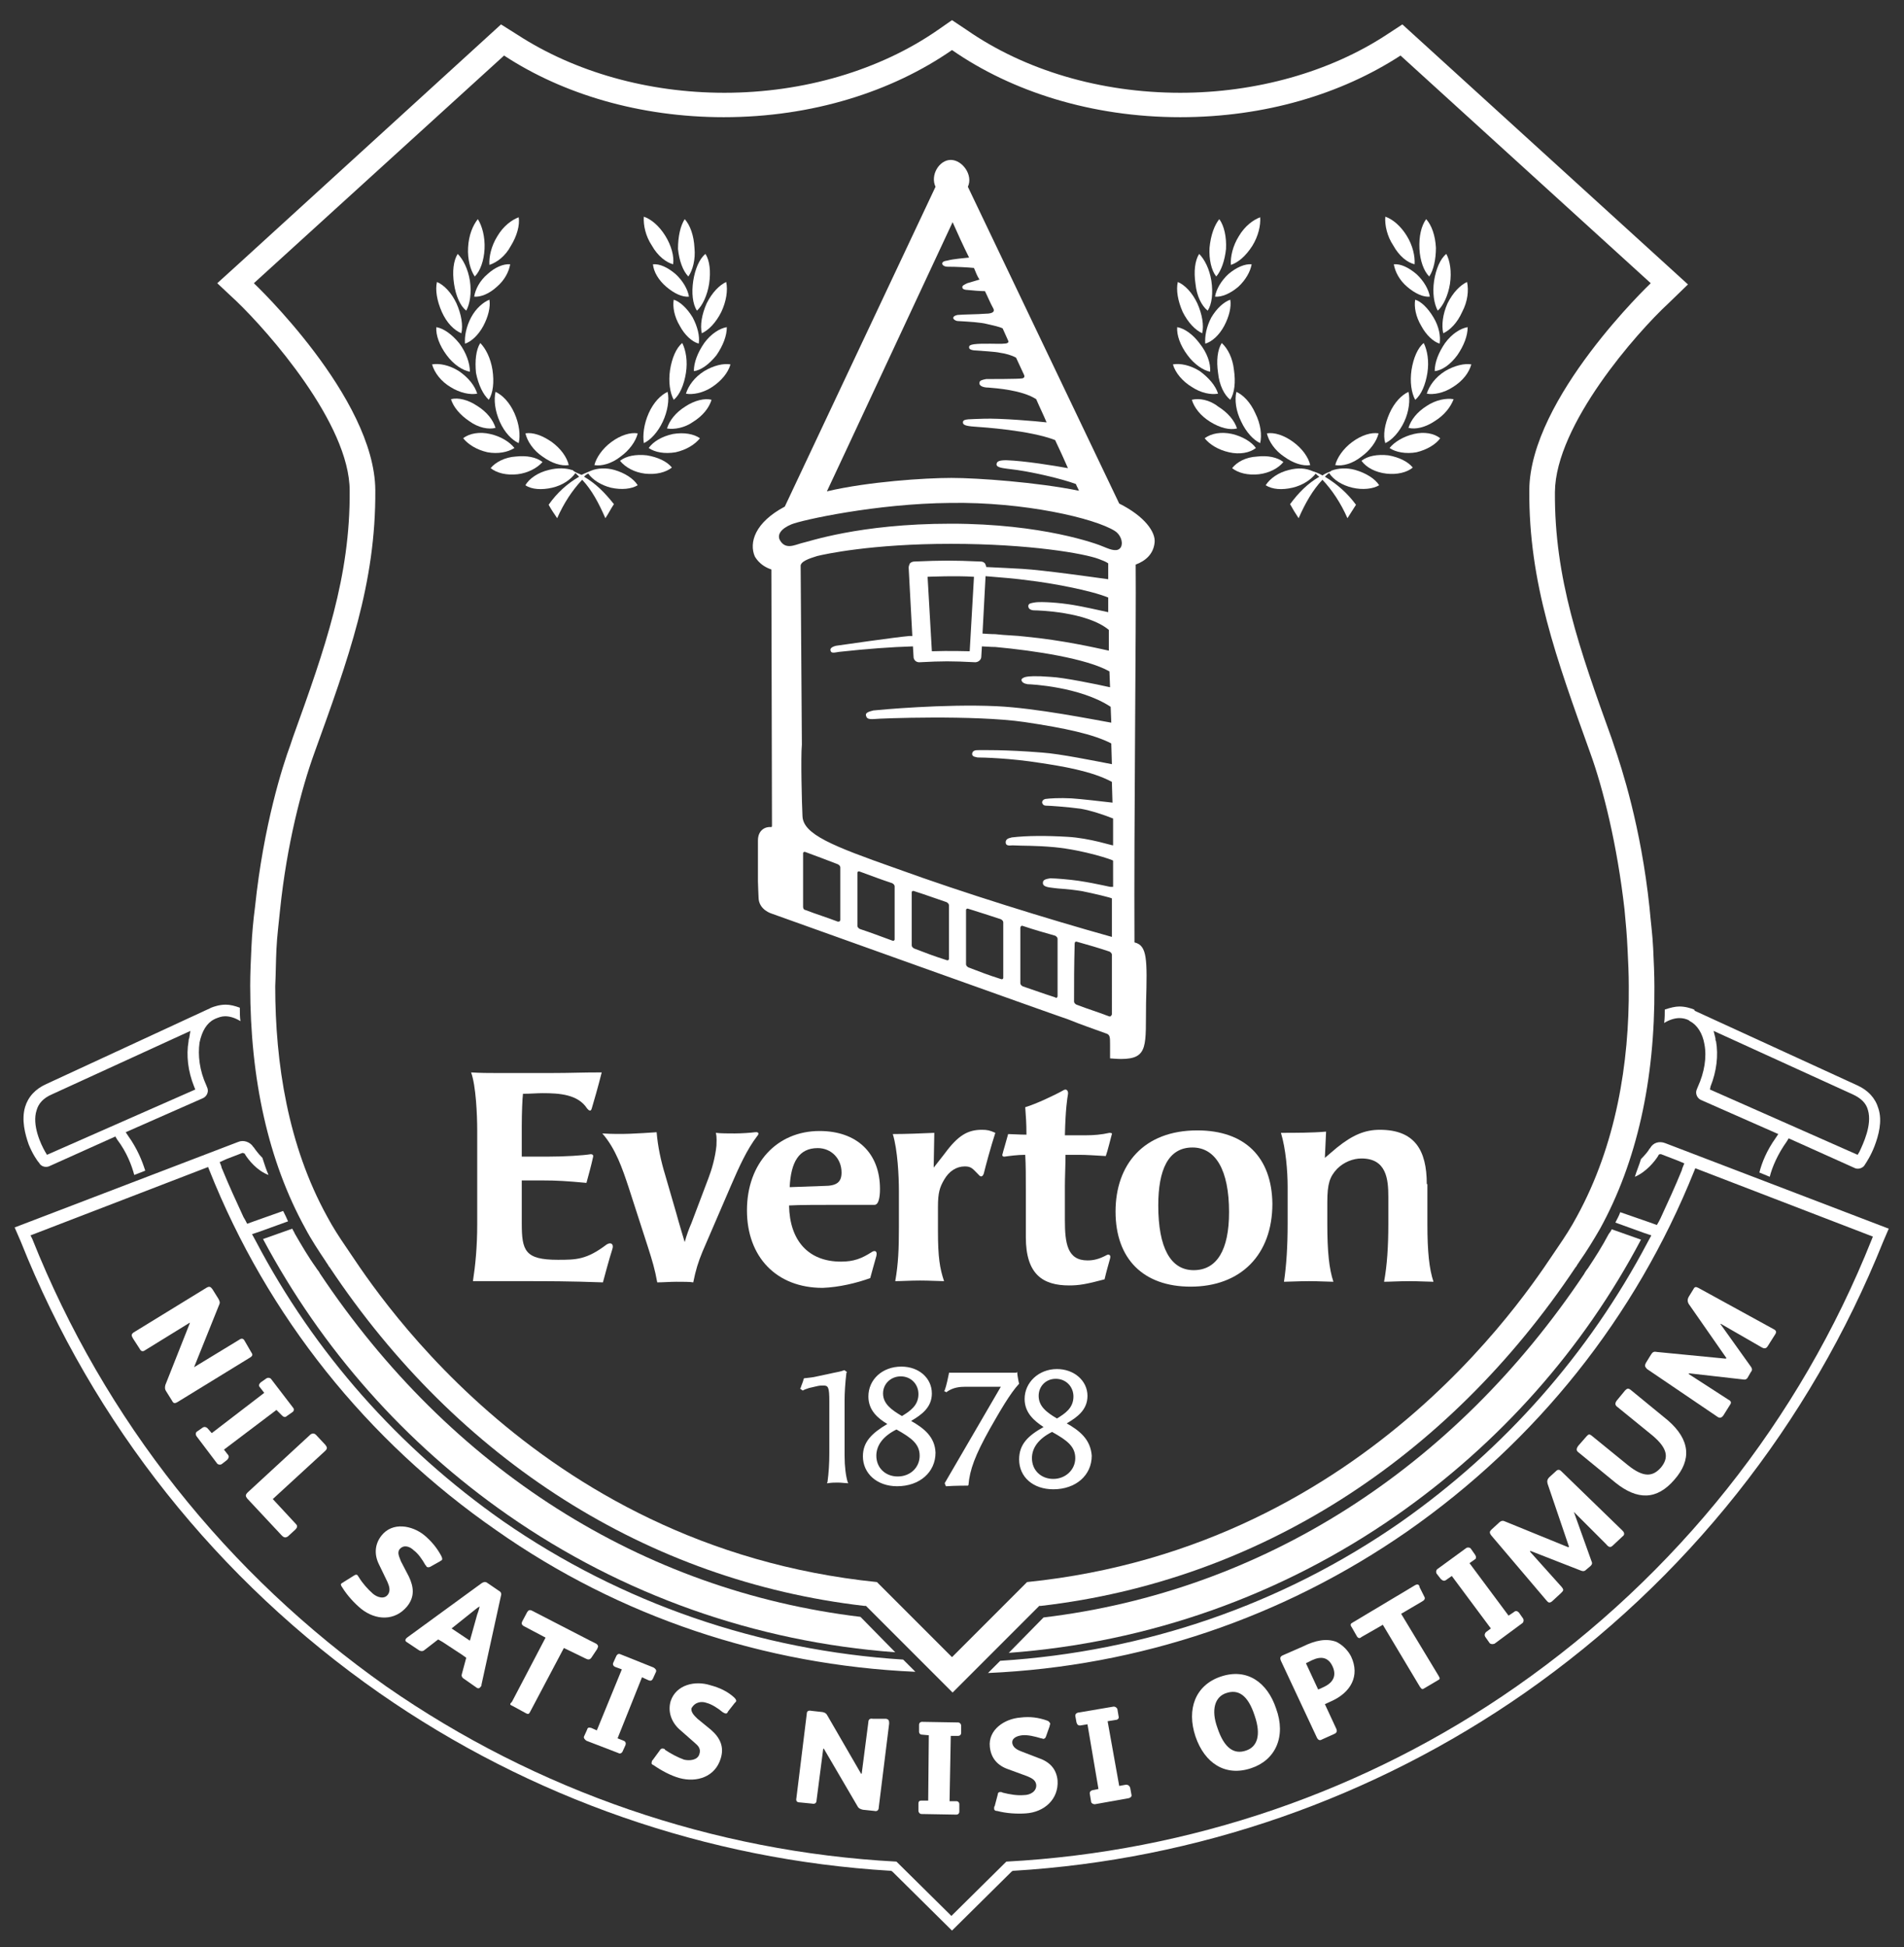 <?xml version="1.0" encoding="utf-8"?>
<!-- Generator: Adobe Illustrator 24.0.1, SVG Export Plug-In . SVG Version: 6.00 Build 0)  -->
<svg version="1.1"
	 id="svg3341" inkscape:version="0.48.5 r10040" sodipodi:docname="premier-league-handbook-2014-15.pdf" xmlns:cc="http://creativecommons.org/ns#" xmlns:dc="http://purl.org/dc/elements/1.1/" xmlns:inkscape="http://www.inkscape.org/namespaces/inkscape" xmlns:rdf="http://www.w3.org/1999/02/22-rdf-syntax-ns#" xmlns:sodipodi="http://sodipodi.sourceforge.net/DTD/sodipodi-0.dtd" xmlns:svg="http://www.w3.org/2000/svg"
	 xmlns="http://www.w3.org/2000/svg" xmlns:xlink="http://www.w3.org/1999/xlink" x="0px" y="0px" viewBox="0 0 312 319"
	 style="enable-background:new 0 0 312 319;" xml:space="preserve">
<rect x="0" y="0" width="312" height="319" fill="#333333" stroke="none"/>
<style type="text/css">
	.st0{fill:#FFFFFF;}
</style>
<g>
	<path class="st0" d="M174.8,233.2c1.7-1,3.4-2.2,3.4-4.5c0-2.5-2.2-4.4-5-4.4c-3,0-5.3,2.2-5.3,4.9c0,2.3,1.6,3.6,3.1,4.6
		c-2.5,1.4-4,2.8-4,5.3c0,2.9,2.3,4.9,5.6,4.9c3.7,0,6.3-2.3,6.3-5.5C178.7,235.8,176.9,234.4,174.8,233.2z M170.2,228.7
		c0-1.6,1.2-2.8,2.8-2.8c1.7,0,2.9,1.3,2.9,2.9c0,1.9-1.4,2.8-2.7,3.6C171.5,231.4,170.2,230.4,170.2,228.7z M172.6,242.3
		c-2,0-3.5-1.4-3.5-3.4c0-1.7,1.1-3.2,3.3-4.3c2.5,1.4,3.8,2.4,3.8,4.3C176.2,240.8,174.6,242.3,172.6,242.3z"/>
	<path class="st0" d="M167,226.7L167,226.7c-0.1-0.3-0.3-1.5-0.3-1.7v-0.2l-0.2,0.1c-0.8,0-1.2,0-2,0h-6.7c-0.8,0-1.5,0-2.2,0h-0.1
		v0.1c-0.1,0.5-0.4,2-0.7,2.8l-0.1,0.1l0.4,0.2l0.1-0.1c1-0.7,2.1-0.8,3-0.8h5.8l-9.2,15.8l0.2,0.5h0.1c1.3-0.1,3.4-0.1,3.4-0.1h0.1
		l0.1-0.1c0.2-2.5,1.1-4.9,3.5-9.2C163.8,231.3,165.5,228.3,167,226.7L167,226.7z"/>
	<path class="st0" d="M181.8,185.6c-1.3,0.3-2.6,0.4-3.8,0.4h-3.5c0.1-4.4,0.4-6.1,0.5-6.7c0.1-0.5-0.2-1-0.7-0.7
		c-1.4,0.8-4.6,2.3-6.3,2.8c0.1,1.5,0.2,2.5,0.2,4.5c-1.2,0-2.4-0.1-3-0.1c-0.2,0.8-0.9,3.1-0.9,3.2c-0.2,0.5,0.2,0.5,0.3,0.5
		c0.7-0.1,2.1-0.3,3.4-0.3c0.1,1.7,0.1,3.5,0.1,5.9v7.6c0,6.1,2.8,7.9,7.1,7.9c1.6,0,2.8-0.2,5.8-1c0.3-1.3,0.6-2.3,0.9-3.4
		c0.2-0.7-0.3-0.7-0.5-0.6c-1.3,0.7-2.2,0.9-3.2,0.9c-3.3,0-3.7-2.8-3.7-6.6v-5.6c0-1.4,0.1-3.4,0.1-5.1h2.2c1.3,0,2.5,0.1,4.4,0.2
		c0.3-0.8,0.8-2.9,1-3.6h0C182.3,185.7,182.1,185.6,181.8,185.6z"/>
	<path class="st0" d="M192.9,53.6c-0.1,1.3,0.5,3,1.7,4.6c1.1,1.5,2.6,2.5,3.7,2.7c0.1-1.4-0.5-3.1-1.7-4.6
		C195.5,54.8,194.1,53.8,192.9,53.6z"/>
	<path class="st0" d="M200.6,53.4c0.8-1.5,1.2-3.1,1-4.3c-1.1,0.4-2.2,1.4-3.1,2.9c-0.8,1.5-1.1,3.1-1,4.3
		C198.6,56,199.8,54.9,200.6,53.4z"/>
	<path class="st0" d="M196.2,185.2c-8.8,0-13.4,5.6-13.4,13.3c0,7.8,4.6,12.3,12.3,12.3c8.2,0,13.4-5.2,13.4-13.6
		C208.4,189.6,204,185.2,196.2,185.2z M195.6,208.1c-3.8,0-5.8-3.7-5.8-10.6c0-5.8,1.6-9.5,5.6-9.5c3.8,0,6,3.7,6,10.6
		C201.4,204.8,199.4,208.1,195.6,208.1z"/>
	<path class="st0" d="M138.4,238.5v-9.2c0-1,0.1-2.8,0.3-4.4l0.1-0.1l-0.4-0.3h-0.1c-0.5,0.2-1.1,0.3-1.6,0.4l-2.8,0.6
		c-0.8,0.2-1.3,0.2-2,0.3h-0.1l-0.1,0.1c-0.1,0.5-0.4,1.1-0.5,1.5l-0.1,0.1l0.4,0.3h0.1c0.3-0.2,0.5-0.2,1-0.4l1.3-0.3
		c0.4-0.1,0.8-0.1,1-0.1c0.8,0,1,0.2,1,2.6v8.5c0,1.7-0.1,3.2-0.3,4.7l-0.1,0.2h0.2c0.6-0.1,1.1-0.1,1.6-0.1c0.6,0,1.2,0.1,1.5,0.1
		h0.2l-0.1-0.2C138.6,241.8,138.4,240.3,138.4,238.5z"/>
	<path class="st0" d="M142.6,209.4c0.4-1.4,0.5-1.9,1-3.6c0.2-0.8-0.2-1-0.7-0.7c-1.7,1.1-3,1.6-5.1,1.6c-5.3,0-8.4-3.4-8.5-9.2
		c1.6-0.1,5.2-0.1,7.8-0.1h6.2c0.9,0,0.9-2.2,0.9-2.6c0-5.9-3.8-9.5-9.9-9.5c-7,0-11.9,5.3-11.9,13c0,7.6,4.8,12.7,12.4,12.7
		C137.5,210.9,140.4,210.2,142.6,209.4z M134,188.1c2.2,0,3.9,1.7,3.9,4c0,1.6-0.8,2.2-2.9,2.2l-5.6,0.2
		C129.6,190.4,130.9,188.1,134,188.1z"/>
	<path class="st0" d="M201.6,65.5c0.7-1.1,0.9-2.9,0.6-4.9c-0.2-1.9-1-3.5-2-4.4c-0.7,1.1-0.9,2.9-0.6,4.9
		C199.8,63.1,200.6,64.7,201.6,65.5z"/>
	<path class="st0" d="M231.8,43.3c0.1-1.3-0.3-3.1-1.3-4.7c-1-1.6-2.3-2.7-3.5-3.1c-0.1,1.4,0.3,3.2,1.3,4.7
		C229.3,42,230.6,43,231.8,43.3z"/>
	<path class="st0" d="M149.3,232.8c1.7-1,3.4-2.2,3.4-4.5c0-2.5-2.1-4.4-5-4.4c-3.1,0-5.4,2.1-5.4,4.9c0,2.3,1.6,3.6,3.1,4.5
		c-2.5,1.5-4,2.9-4,5.3c0,2.8,2.3,4.9,5.6,4.9c3.7,0,6.3-2.3,6.3-5.5C153.2,235.4,151.4,234,149.3,232.8z M144.7,228.3
		c0-1.6,1.3-2.8,2.9-2.8c1.7,0,2.9,1.3,2.9,2.9c0,1.9-1.4,2.8-2.7,3.6C146.1,231,144.7,230,144.7,228.3z M147.1,241.9
		c-2,0-3.5-1.4-3.5-3.4c0-1.7,1.1-3.2,3.3-4.3c2.5,1.4,3.8,2.4,3.8,4.3S149.2,241.9,147.1,241.9z"/>
	<path class="st0" d="M154.7,193.3c0.8-1.4,2-2.2,3.4-2.2c1.1,0,1.3,0.4,2.3,1.4c0.4,0.5,0.7,0.1,0.8-0.2c0.4-1.6,1.1-4.2,1.9-6.7
		c-0.9-0.4-1.3-0.5-2.2-0.5c-2.3,0-3.9,0.9-6.1,3.9l-1.8,2.3l0.1-5.7c-2,0.1-4.9,0.2-6.8,0.2c0.8,2.6,1,7,1,9.3v6
		c0,3.5-0.1,6-0.6,8.8c1,0,2.5-0.1,4.1-0.1c1.5,0,3.1,0.1,3.9,0.1c-0.7-2.1-1-3.9-1-8.2v-4C153.7,195.4,154,194.5,154.7,193.3z"/>
	<path class="st0" d="M84.3,73.4c-0.8-1-2.2-1.9-4-2.3c-1.7-0.4-3.4-0.1-4.4,0.7c0.8,1,2.2,1.9,4,2.3C81.6,74.4,83.2,74.1,84.3,73.4
		z"/>
	<path class="st0" d="M99.4,203.9c-3.3,2.5-5,2.5-8,2.5c-5.4,0-5.9-1.5-5.9-6v-7h3.5c2.2,0,3.9,0.1,7.1,0.4c0.3-1.1,0.8-2.9,1.1-4.3
		c0,0,0.1-0.4-0.4-0.4c-1.2,0.2-4.2,0.4-7.2,0.4h-4.1v-5c0-2.2,0.1-4.5,0.2-5.3c1.3,0,2.3-0.1,3.2-0.1c2.8,0,5.8,0.2,7.3,2.5
		c0.1,0.1,0.6,0.8,0.8-0.1c0.3-1,1-3.4,1.6-5.8c-3.6,0-4.9,0.1-8.2,0.1h-9.2c-1.2,0-2.4,0-4-0.1c0.8,2.2,1,7,1,9.5v15.4
		c0,3.7-0.3,6.7-0.7,9.3c2.2,0,4.9,0,8.9,0c3.2,0,6.9,0,12.4,0.2c0.1-0.4,1.1-4.1,1.5-5.3C100.7,203.7,100,203.5,99.4,203.9z"/>
	<path class="st0" d="M236.5,54.6c1.1-0.5,2.3-1.7,3.1-3.5c0.9-1.7,1.1-3.5,0.8-4.9c-1.1,0.5-2.3,1.7-3.2,3.5
		C236.4,51.5,236.2,53.3,236.5,54.6z"/>
	<path class="st0" d="M236.8,60.8c-1.6,1-2.6,2.4-3,3.7c1.1,0.2,2.8-0.1,4.3-1.1c1.6-1,2.6-2.3,3-3.7
		C240,59.5,238.3,59.9,236.8,60.8z"/>
	<path class="st0" d="M235.6,50.9c0.9-0.8,1.7-2.5,2-4.4c0.3-2,0-3.8-0.6-4.9c-1,0.8-1.7,2.5-2,4.4C234.7,48,235,49.8,235.6,50.9z"
		/>
	<path class="st0" d="M195.3,65.5c0.4,1.3,1.4,2.6,3,3.6c1.6,1,3.2,1.4,4.4,1.1c-0.4-1.3-1.5-2.6-3.1-3.6
		C198.2,65.5,196.5,65.2,195.3,65.5z"/>
	<path class="st0" d="M234.2,45.3c0.7-1,1.1-2.8,1.1-4.7c-0.1-2-0.7-3.7-1.6-4.7c-0.8,1.1-1.2,2.8-1.1,4.9
		C232.7,42.7,233.3,44.4,234.2,45.3z"/>
	<path class="st0" d="M230.6,47c1.3,1.1,2.6,1.7,3.7,1.6c-0.2-1.2-1-2.6-2.2-3.7c-1.3-1.1-2.6-1.7-3.7-1.6
		C228.6,44.5,229.3,45.9,230.6,47z"/>
	<path class="st0" d="M231.9,65.5c1-0.8,1.7-2.5,2-4.4c0.3-1.9,0-3.7-0.6-4.9c-1,0.8-1.7,2.5-2,4.4C231,62.6,231.3,64.4,231.9,65.5z
		"/>
	<path class="st0" d="M233.8,194c0-5.6-2-8.9-7.7-8.9c-2.5,0-4.5,0.9-7,2.9l-2,1.7l0.2-4.3c-2.2,0.2-5.2,0.2-7.4,0.2
		c0.8,2.6,1.1,6.3,1.1,8.8v6.1c0,3.7-0.2,6.8-0.6,9.5c0.8,0,2.4-0.1,4.1-0.1c1.6,0,3.2,0.1,4,0.1c-0.7-2.1-1-4.9-1-9.5V197
		c0-3.1,0.4-4.2,1.6-5.5c1.1-1.1,2.6-1.7,4-1.7c4.1,0,4.4,3.4,4.4,6.3v4.4c0,3.7-0.2,6.8-0.7,9.5c0.9,0,2.5-0.1,4.1-0.1
		c1.6,0,3.2,0.1,4,0.1c-0.7-2.1-1-4.9-1-9.5V194z"/>
	<path class="st0" d="M231.7,71.1c-1.7,0.4-3.2,1.3-4,2.3c1,0.7,2.7,1,4.4,0.7c1.7-0.4,3.2-1.3,3.9-2.3
		C235,71,233.4,70.7,231.7,71.1z"/>
	<path class="st0" d="M197.4,71.8c0.8,1,2.2,1.9,4,2.3c1.7,0.4,3.4,0.1,4.4-0.7c-0.7-1-2.2-1.9-3.9-2.3
		C200.1,70.7,198.5,71,197.4,71.8z"/>
	<path class="st0" d="M231.9,49.1c-0.2,1.2,0.1,2.8,1,4.3c0.8,1.5,2,2.6,3,2.9c0.2-1.2-0.1-2.8-1-4.3
		C234,50.5,232.9,49.4,231.9,49.1z"/>
	<path class="st0" d="M233.8,66.5c-1.6,1-2.6,2.3-3,3.6c1.2,0.3,2.8-0.1,4.3-1.1c1.6-1,2.6-2.3,3.1-3.6
		C237,65.2,235.3,65.5,233.8,66.5z"/>
	<path class="st0" d="M238.8,58.2c1.1-1.6,1.7-3.2,1.7-4.6c-1.2,0.2-2.6,1.1-3.7,2.6c-1.1,1.6-1.7,3.2-1.7,4.6
		C236.3,60.7,237.7,59.7,238.8,58.2z"/>
	<path class="st0" d="M230.1,69.1c0.8-1.7,1-3.6,0.7-4.9c-1.1,0.5-2.3,1.7-3.1,3.5c-0.8,1.8-1.1,3.6-0.7,4.9
		C228.1,72.1,229.3,70.8,230.1,69.1z"/>
	<path class="st0" d="M81.2,70.1c-0.4-1.3-1.4-2.6-3-3.6c-1.5-1-3.1-1.4-4.3-1.1c0.4,1.3,1.5,2.6,3,3.6
		C78.4,70.1,80.1,70.4,81.2,70.1z"/>
	<path class="st0" d="M277.6,165.4c-0.5-0.2-1.4-0.5-2.4-0.5c-0.7,0-1.5,0.2-2.4,0.5c0,0.7,0,1.4-0.1,2.2c0.8-0.5,1.7-0.8,2.5-0.8
		c0.5,0,1.1,0.1,1.6,0.4l0.1,0.1c1.2,0.6,2.1,2,2.4,3.8c0.4,2.1,0,4.6-1.1,7l-0.2,0.5c-0.2,0.6,0.1,1.3,0.7,1.6l12.7,5.6l-0.4,0.6
		c-1.5,2.1-2.3,4.1-2.7,5.7l1.7,0.7c0.4-1.6,1.3-3.7,2.8-5.8l0.3-0.5l10.9,4.9c0.5,0.2,1.3,0,1.6-0.6c0.2-0.3,1-1.5,1.6-3.1
		c0.6-1.6,1.3-4,0.6-6.1c-0.5-1.7-1.7-3-3.5-3.8l-26.6-12.2C277.7,165.5,277.6,165.4,277.6,165.4z M280.3,178c1-2.5,1.3-5.1,0.9-7.4
		c-0.1-0.1-0.1-0.3-0.1-0.5l-0.3-1.2l22.8,10.4c1.3,0.6,2.2,1.4,2.5,2.6c0.7,2.4-0.8,5.5-1.4,6.8l-0.3,0.5l-24.2-10.7L280.3,178z"/>
	<path class="st0" d="M71.5,53.6c-0.1,1.3,0.5,3,1.7,4.6c1.1,1.5,2.6,2.5,3.8,2.7c0-1.4-0.6-3.1-1.7-4.6
		C74.1,54.8,72.7,53.8,71.5,53.6z"/>
	<path class="st0" d="M79.2,53.4c0.8-1.5,1.2-3.1,1-4.3c-1,0.4-2.2,1.4-3,2.9c-0.8,1.5-1.1,3.1-1,4.3C77.2,56,78.4,54.9,79.2,53.4z"
		/>
	<path class="st0" d="M3.6,188c0,0,0-0.1-0.1-0.1c0,0,0-0.1,0-0.1c0,0,0,0.1,0,0.1C3.6,188,3.6,188,3.6,188z"/>
	<path class="st0" d="M80.1,65.5c0.7-1.1,0.9-2.9,0.6-4.9c-0.3-1.9-1.1-3.5-2-4.4c-0.7,1.1-0.9,2.9-0.7,4.9
		C78.4,63.1,79.2,64.7,80.1,65.5z"/>
	<path class="st0" d="M81.4,47c1.3-1.1,2-2.5,2.2-3.7c-1.1-0.1-2.5,0.5-3.7,1.6c-1.3,1.1-2,2.5-2.2,3.7C78.8,48.7,80.2,48.1,81.4,47
		z"/>
	<path class="st0" d="M73.8,63.4c1.6,1,3.2,1.3,4.4,1.1c-0.4-1.3-1.4-2.6-3-3.7c-1.6-1-3.2-1.3-4.4-1.1
		C71.2,61.1,72.3,62.5,73.8,63.4z"/>
	<path class="st0" d="M109.2,47c1.3,1.1,2.6,1.7,3.7,1.6c-0.2-1.2-1-2.6-2.2-3.7c-1.3-1.1-2.6-1.7-3.7-1.6
		C107.1,44.5,107.9,45.9,109.2,47z"/>
	<path class="st0" d="M76.4,50.9C77,49.8,77.3,48,77,46c-0.3-1.9-1.1-3.5-2-4.4c-0.7,1.1-0.9,2.9-0.6,4.9
		C74.7,48.5,75.4,50.1,76.4,50.9z"/>
	<path class="st0" d="M57.3,80.4c0.1,14.1-4,25.7-9.3,40.4l-0.4,1.2c-1.3,3.5-4.4,13.2-5.8,26.5c-0.3,2.3-0.5,4.5-0.6,6.7
		c-0.1,2.1-0.2,4.3-0.2,6.3C41,176.9,44,190.3,50,201.2c1,1.9,2.2,3.7,3.4,5.5c0.1,0.2,0.3,0.4,0.5,0.8l0.1,0.1
		c21.1,31.7,52.2,51.4,87.6,55.5h0.3l14.2,14.2l14.2-14.2h0.3c35.4-4.1,66.5-23.9,87.6-55.5l0.1-0.1c0.2-0.4,0.4-0.6,0.5-0.8
		c1.2-1.7,2.3-3.5,3.4-5.4c6-10.9,9-24.3,8.9-39.6c0-2-0.1-4.2-0.2-6.3c-0.1-2.2-0.4-4.4-0.6-6.7c-1.4-13.3-4.6-23-5.8-26.5
		l-0.4-1.2c-5.3-14.7-9.4-26.3-9.3-40.4c0.1-11,13.4-26.1,18.6-30.9l3.2-3.1L229.8,4l-2.6,1.7c-9.3,6.1-21.4,9.5-33.8,9.5
		c-13.1,0-25.5-3.7-35-10.3L156,3.3l-2.3,1.6c-9.5,6.6-22,10.3-35,10.3c-12.5,0-24.5-3.4-33.9-9.5L82.1,4L38.8,43.5l-3.2,2.9l3.2,3
		C43.9,54.3,57.3,69.4,57.3,80.4z M82.6,9.1c9.6,6.3,22.2,10.1,36,10.1c14.5,0,27.6-4.2,37.4-11c9.8,6.8,22.9,11,37.4,11
		c13.9,0,26.4-3.8,36.1-10.1l41,37.3c0,0-19.8,18.8-19.9,33.9c-0.1,15.2,4.4,27.5,10,43.1c2.1,5.8,4.4,15,5.6,25.6
		c0.2,2,0.4,4.3,0.5,6.5c0.1,2,0.2,4,0.2,6.1c0.1,12.6-2.1,26-8.5,37.7c-0.9,1.7-2,3.4-3.1,5c-3.3,4.7-30.1,49.1-87,54.9l-0.2,0.2
		L156,271.5l-12.1-12.1l-0.2-0.2c-56.9-5.8-83.7-50.2-87-54.9c-1.1-1.6-2.2-3.3-3.1-5c-6.4-11.6-8.5-25.1-8.5-37.7
		c0.1-2,0.1-4.1,0.2-6.1c0.1-2.2,0.4-4.4,0.6-6.5c1.1-10.6,3.5-19.8,5.6-25.6c5.6-15.5,10.1-27.8,10-43.1
		c-0.1-15.2-19.9-33.9-19.9-33.9L82.6,9.1z"/>
	<path class="st0" d="M79.4,40.8c0.1-2-0.4-3.8-1.1-4.9c-0.8,1-1.5,2.6-1.6,4.7c-0.1,1.9,0.4,3.7,1.1,4.7
		C78.7,44.4,79.3,42.7,79.4,40.8z"/>
	<path class="st0" d="M52.4,208.6l-0.1-0.2c-0.2-0.3-0.4-0.5-0.5-0.7c-1.3-1.8-2.4-3.7-3.5-5.6c-0.1-0.3-0.3-0.5-0.4-0.8l-4.8,1.7
		c9.6,18,23.3,33.5,40.1,45.2c18.8,13.1,40.6,20.8,63.5,22.5c0,0-5.7-5.8-5.7-5.8C105.2,260.6,73.8,240.7,52.4,208.6z"/>
	<path class="st0" d="M6.4,190.5c0.3,0.6,1,0.8,1.6,0.6l10.9-4.9l0.3,0.5c1.6,2.1,2.4,4.3,2.8,5.8l1.8-0.7c-0.5-1.6-1.3-3.6-2.8-5.7
		l-0.4-0.6l12.7-5.6c0.6-0.3,0.9-1,0.7-1.6l-0.2-0.5c-1.1-2.4-1.4-4.9-1.1-7c0.4-1.9,1.2-3.2,2.4-3.8l0.2-0.1c0.5-0.2,1-0.4,1.6-0.4
		c0.8,0,1.7,0.3,2.5,0.8c-0.1-0.7-0.1-1.4-0.1-2.2c-0.8-0.3-1.6-0.5-2.3-0.5c-1,0-1.9,0.3-2.4,0.5c-0.1,0-0.1,0.1-0.2,0.1L7.6,177.6
		c-1.8,0.8-3,2.1-3.5,3.8c-0.6,2.1,0,4.4,0.6,6.1C5.3,189,6.1,190.2,6.4,190.5z M6,181.9c0.3-1.1,1.1-2,2.5-2.6l22.7-10.4l-0.2,1.2
		c-0.1,0.2-0.1,0.4-0.1,0.5c-0.4,2.3-0.1,4.9,0.9,7.4l0.2,0.5L7.7,189.2l-0.3-0.5C6.7,187.5,5.2,184.3,6,181.9z"/>
	<path class="st0" d="M259.7,208.5l-0.1,0.2c-21.4,32-52.8,52-88.6,56.3l-5.7,5.8c22.9-1.7,44.7-9.4,63.5-22.5
		c16.9-11.8,30.6-27.2,40.1-45.2l-4.8-1.7c-0.1,0.3-0.3,0.5-0.5,0.8c-1,1.9-2.2,3.8-3.4,5.6C260.1,207.9,259.9,208.2,259.7,208.5z"
		/>
	<path class="st0" d="M157,284.4c0.3,0,0.5-0.2,0.5-0.5v-1.2c0-0.2-0.2-0.5-0.5-0.5l-5.9-0.1c-0.3,0-0.5,0.2-0.5,0.5v1.1
		c0,0.3,0.2,0.5,0.5,0.5l1.1,0.1l-0.1,10.7h-1.1c-0.3,0-0.5,0.1-0.5,0.5v1.2c0,0.2,0.2,0.5,0.5,0.5l5.7,0.1c0.3,0,0.5-0.2,0.5-0.5
		v-1.2c0-0.3-0.2-0.5-0.5-0.5h-1.1l0.2-10.7H157z"/>
	<path class="st0" d="M83.7,40.3c1-1.6,1.5-3.4,1.3-4.7c-1.1,0.4-2.5,1.4-3.5,3.1c-1,1.6-1.4,3.4-1.3,4.7C81.4,43,82.8,42,83.7,40.3
		z"/>
	<path class="st0" d="M309.5,201.3l-36.6-14c-1-0.4-2-0.1-2.5,0.8l-0.1,0.1c-0.2,0.4-0.8,1.1-1.4,1.7c-0.3,1-0.7,1.9-1,2.9
		c1.9-0.8,3.3-2.6,3.8-3.4l0.1-0.2c0.1-0.1,0.2-0.1,0.2-0.1c0.1,0,0.1,0,0.2,0l2.6,1l1.2,0.5l-0.2,0.5c-0.1,0.2-0.2,0.5-0.2,0.6
		c-1.1,2.7-2.3,5.3-3.5,7.9c-0.2,0.4-0.4,0.8-0.6,1.1l-1.1-0.4l-4.9-1.7c-0.2,0.6-0.5,1.1-0.8,1.7l4.7,1.7l1.2,0.4
		c-0.2,0.4-0.4,0.7-0.6,1.1c-9.6,18.2-23.4,33.9-40.5,45.9c-19.4,13.5-41.9,21.2-65.6,22.7l-2,2c24.8-1.1,48.4-9.1,68.7-23.2
		c21.2-14.8,37.4-35.1,47-59l0.2-0.5l29.1,11.2l-0.2,0.5c-11.8,29.6-32,54.9-58.2,73.2c-24.6,17.2-53.6,27.1-83.6,28.7l-9,8.9
		l-0.4-0.4l-8.6-8.5c-30-1.6-59-11.6-83.6-28.7C37.2,257.9,17.1,232.6,5.3,203L5,202.4l29.1-11.2l0.2,0.5c9.5,23.9,25.8,44.3,47,59
		c20.2,14.2,43.9,22.1,68.7,23.2l-2-2c-23.6-1.5-46.1-9.2-65.6-22.7c-17.1-12-30.9-27.6-40.5-45.9c-0.2-0.4-0.4-0.7-0.6-1.1l1.2-0.4
		l4.7-1.7c-0.2-0.5-0.5-1.1-0.8-1.7l-4.8,1.7l-1.1,0.4c-0.2-0.4-0.4-0.8-0.6-1.1c-1.2-2.6-2.4-5.2-3.5-7.9c-0.1-0.1-0.1-0.4-0.2-0.6
		l-0.2-0.5l1.1-0.5l2.6-1c0.1,0,0.1,0,0.1,0c0.1,0,0.2,0.1,0.3,0.1l0.1,0.2c0.5,0.8,1.9,2.6,3.8,3.3c-0.4-0.9-0.7-1.9-1-2.8
		c-0.7-0.7-1.2-1.4-1.4-1.7l-0.1-0.1c-0.5-0.8-1.6-1.2-2.5-0.8l-36.6,14l1,2.3c11.9,29.9,32.3,55.5,58.8,74
		c24.7,17.2,53.7,27.3,83.7,29.1c0.2,0,0.3,0.1,0.4,0.2l9.7,9.6l9.7-9.6c0.1-0.1,0.2-0.2,0.4-0.2c30-1.8,59-11.9,83.7-29.1
		c26.5-18.5,46.8-44.1,58.8-74L309.5,201.3z"/>
	<path class="st0" d="M101.7,74.8c1.4-1,2.5-2.5,2.8-3.8c-1.2-0.2-2.8,0.3-4.3,1.4c-1.5,1.1-2.5,2.6-2.8,3.8
		C98.5,76.4,100.2,76,101.7,74.8z"/>
	<path class="st0" d="M108.6,69.1c0.8-1.7,1.1-3.6,0.8-4.9c-1.1,0.5-2.3,1.7-3.1,3.5c-0.8,1.8-1,3.6-0.8,4.9
		C106.6,72.1,107.8,70.8,108.6,69.1z"/>
	<path class="st0" d="M110.3,43.3c0.2-1.3-0.3-3.1-1.3-4.7c-1-1.6-2.3-2.7-3.5-3.1c-0.1,1.4,0.3,3.2,1.3,4.7
		C107.8,42,109.2,43,110.3,43.3z"/>
	<path class="st0" d="M105.7,77.6c1.8,0.2,3.4-0.2,4.4-1c-0.8-1-2.3-1.7-4.1-2c-1.8-0.2-3.4,0.1-4.4,0.9
		C102.5,76.6,104,77.4,105.7,77.6z"/>
	<path class="st0" d="M80.4,76.7c1,0.8,2.6,1.2,4.4,1c1.7-0.2,3.2-1,4.1-2c-1-0.8-2.6-1.1-4.4-0.9C82.8,74.9,81.2,75.7,80.4,76.7z"
		/>
	<path class="st0" d="M89.9,77c-1.7,0.4-3.2,1.4-3.8,2.5c1,0.7,2.7,0.8,4.4,0.4c1.7-0.4,3-1.3,3.8-2.4c0.2,0.2,0.4,0.4,0.6,0.6
		c-1.9,1.1-3.6,2.6-5,4.6c0.5,0.9,0.8,1.3,1.4,2.2c1.1-2.5,2.5-4.6,4.1-6.3c1.6,1.7,2.7,3.8,3.8,6.3c0.6-0.9,0.8-1.4,1.4-2.3
		c-1.5-1.9-3-3.4-4.9-4.5c0.2-0.2,0.4-0.4,0.7-0.5c0.7,1,2.1,1.9,3.7,2.3c1.8,0.4,3.4,0.2,4.4-0.4c-0.7-1.1-2.1-2-3.8-2.5
		c-1.4-0.4-2.8-0.3-3.8,0.1c-1,0.4-1.6,0.7-1.6,0.7c-0.5-0.2-1-0.4-1.4-0.7c0,0,0-0.1-0.1-0.1h-0.1C92.8,76.7,91.4,76.6,89.9,77z"/>
	<path class="st0" d="M81.2,64.2c-0.3,1.3-0.1,3.1,0.7,4.9s2,3,3.1,3.5c0.3-1.3,0.1-3.1-0.7-4.9C83.5,65.9,82.3,64.7,81.2,64.2z"/>
	<path class="st0" d="M88.9,74.8c1.5,1.1,3.1,1.6,4.3,1.4c-0.3-1.3-1.3-2.7-2.8-3.8c-1.6-1.1-3.1-1.6-4.3-1.4
		C86.4,72.3,87.4,73.8,88.9,74.8z"/>
	<path class="st0" d="M75.6,54.6c0.3-1.3,0-3.1-0.8-4.9c-0.8-1.7-2-3-3.2-3.5h0c-0.3,1.3,0,3.1,0.8,4.9S74.4,54.1,75.6,54.6z"/>
	<path class="st0" d="M241.7,254.7l-0.7-1c-0.2-0.2-0.5-0.2-0.7-0.1l-4.8,3.5c-0.2,0.2-0.2,0.5-0.1,0.7l0.7,0.9
		c0.2,0.2,0.5,0.4,0.8,0.2l1-0.7l6.4,8.6l-0.8,0.6c-0.2,0.2-0.3,0.5-0.1,0.8l0.7,1c0.2,0.2,0.5,0.2,0.8,0.1l4.6-3.4
		c0.2-0.2,0.2-0.5,0.1-0.7l-0.7-1c-0.2-0.2-0.5-0.4-0.8-0.1l-0.9,0.6l-6.4-8.6l1-0.7C241.9,255.2,241.9,255,241.7,254.7z"/>
	<path class="st0" d="M231.9,259.7l-1,0.6l-9.2,5.5c-0.4,0.2-0.5,0.4-0.2,0.8l0.8,1.4c0.2,0.4,0.5,0.5,0.8,0.2l3.5-2l6.1,10.2
		c0.3,0.4,0.4,0.4,0.7,0.2l2.2-1.3c0.4-0.2,0.4-0.3,0.1-0.8l-6.1-10.1l3.4-2c0.4-0.2,0.6-0.5,0.4-0.8l-0.8-1.6v-0.1
		C232.5,259.6,232.3,259.5,231.9,259.7z"/>
	<path class="st0" d="M205,289.7c4-1.3,5.8-5.2,4.1-9.8c-1.4-4.2-4.7-6.7-9.1-5.2c-4.1,1.4-5.6,5.3-4.1,9.8
		C197.4,288.9,200.8,291.1,205,289.7z M200.9,277.4c2-0.7,3.6,0.3,4.7,3.7c1.1,3.2,0.4,5.1-1.4,5.7c-2,0.7-3.6-0.4-4.7-3.7
		C198.4,280.1,199.1,278,200.9,277.4z"/>
	<path class="st0" d="M246.7,249.3c-0.4-0.2-0.7-0.2-1.1,0.2l-1.2,1.1c-0.3,0.3-0.4,0.5,0,1l9,10.6l0.1,0.1c0.3,0.4,0.6,0.3,1-0.1
		l1.3-1.2c0.4-0.4,0.5-0.5,0.1-1l-5.2-5.8l0.1-0.1l8.2,3.2c0.5,0.2,0.7,0.1,1-0.2l0.6-0.5c0.2-0.2,0.4-0.4,0.2-0.8l-2.9-8.1l5.3,5.3
		c0.4,0.5,0.7,0.6,1.1,0.2l1.6-1.5c0.3-0.2,0.3-0.5,0.1-0.8c0,0-0.1,0-0.1-0.1l-10.1-9.8c-0.2-0.2-0.5-0.3-0.8,0l-1.1,1
		c-0.4,0.4-0.4,0.7-0.3,1.1l3.5,10.3l-0.1,0.1L246.7,249.3z"/>
	<path class="st0" d="M266.7,240l-5.9-4.8c-0.4-0.3-0.5-0.2-0.8,0.1l-1.4,1.6c-0.2,0.3-0.4,0.7,0,1l6.1,5c3.6,2.9,6.8,2.9,9.7-0.5
		c2.8-3.2,2.6-6.5-1.1-9.7l-6.1-5c-0.4-0.3-0.6-0.2-0.9,0.1l-1.4,1.7c-0.2,0.3-0.3,0.6,0,0.9l5.9,4.8c2.6,2.2,2.6,3.7,1.4,5.2
		C270.9,241.9,269.4,242.2,266.7,240z"/>
	<path class="st0" d="M143,281.6c-0.4-0.1-0.7,0.1-0.7,0.5l-1.1,8.5h-0.1l-5.5-9.5c-0.2-0.4-0.4-0.5-0.8-0.6l-1.8-0.2
		c-0.5-0.1-0.8,0-0.8,0.5l-1.7,13.8c-0.1,0.5,0.1,0.7,0.6,0.7l2,0.2c0.4,0.1,0.7-0.1,0.7-0.5l1.1-8.5h0.1l5.5,9.4
		c0.2,0.4,0.5,0.5,0.9,0.6l1.9,0.2c0.4,0.1,0.7-0.1,0.7-0.6l1.7-13.7c0-0.4,0-0.7-0.5-0.8L143,281.6z"/>
	<path class="st0" d="M227.2,77.6c1.7,0.2,3.4-0.2,4.3-1c-0.8-1-2.3-1.7-4-2c-1.8-0.2-3.4,0.1-4.4,0.9
		C223.9,76.6,225.4,77.4,227.2,77.6z"/>
	<path class="st0" d="M183.3,281.2l-0.2-1.2c-0.1-0.2-0.3-0.4-0.6-0.4l-5.9,1c-0.3,0.1-0.4,0.3-0.4,0.5l0.2,1.1
		c0.1,0.3,0.2,0.5,0.6,0.5l1.2-0.2l1.8,10.6l-1,0.2c-0.3,0.1-0.5,0.3-0.4,0.7l0.2,1.2c0,0.2,0.3,0.4,0.6,0.4l5.6-1
		c0.3-0.1,0.5-0.3,0.4-0.6l-0.2-1.1c-0.1-0.3-0.3-0.5-0.7-0.5l-1.1,0.2l-1.9-10.6l1.2-0.2C183.2,281.8,183.4,281.5,183.3,281.2z"/>
	<path class="st0" d="M219,269c-1.6-0.6-3.4-0.3-5.6,0.8l-3.2,1.4c-0.4,0.2-0.5,0.4-0.3,0.9l5.9,12.6c0.2,0.4,0.5,0.5,0.8,0.3l2-0.9
		c0.5-0.2,0.5-0.5,0.4-0.8l-1.9-4.1c0.2-0.1,0.9-0.4,1.1-0.5c3.1-1.4,4.7-4.1,3.2-7.3C220.9,270.4,220,269.5,219,269z M217.1,276.3
		c-0.2,0.1-0.8,0.4-1.1,0.5l-2-4.3l1-0.5c1.5-0.7,2.7-0.5,3.4,1.1C219,274.5,218.5,275.6,217.1,276.3z"/>
	<path class="st0" d="M106.3,275.3c0.3,0.1,0.5,0.1,0.7-0.3l0.5-1.1c0.1-0.3-0.1-0.5-0.4-0.7l-5.5-2.2c-0.3-0.1-0.5,0.1-0.6,0.3
		l-0.5,1.1c-0.1,0.2-0.1,0.5,0.3,0.7l1.1,0.4l-4.1,10l-0.9-0.4c-0.4-0.1-0.6-0.1-0.7,0.3l-0.5,1.1c-0.1,0.2,0.1,0.5,0.4,0.7l5.2,2
		c0.3,0.2,0.6,0,0.7-0.2l0.5-1.1c0.1-0.3,0-0.6-0.3-0.7l-1-0.4l4-10L106.3,275.3z"/>
	<path class="st0" d="M84,279.5l2.2,1.2c0.4,0.2,0.5,0.1,0.7-0.3l5.5-10.4l3.5,1.7c0.4,0.2,0.7,0.3,1-0.1l1-1.5v-0.1
		c0.2-0.2,0.1-0.5-0.2-0.7l-1-0.5l-9.5-4.9c-0.4-0.2-0.6-0.1-0.8,0.2l-0.8,1.5c-0.2,0.4-0.1,0.6,0.2,0.8l3.6,1.9l-5.5,10.5
		C83.5,279.2,83.5,279.3,84,279.5z"/>
	<path class="st0" d="M115.8,279c0.8,0.2,1.9,0.9,2.6,1.5c0.2,0.1,0.3,0.2,0.4,0.2c0.2,0.1,0.4,0,0.5-0.3l1.1-1.4
		c0.1-0.1,0.2-0.2,0.2-0.2c0.1-0.2,0-0.4-0.3-0.7c-1.1-1-2.4-1.6-3.9-2c-2.5-0.8-5.6-0.1-6.5,2.6c-0.5,1.7,0.1,3.4,1.4,4.6l2.5,2.2
		c0.6,0.5,1.1,1,0.8,1.9c-0.3,1-1.6,1.1-2.5,0.9c-1.1-0.4-2.2-1-3.1-1.6c-0.1-0.2-0.2-0.2-0.3-0.2c-0.3-0.1-0.5,0.1-0.6,0.3
		l-1.1,1.5c-0.1,0.1-0.2,0.2-0.2,0.4c-0.1,0.2,0,0.4,0.3,0.5c1.3,0.9,2.8,1.7,4.2,2.1c2.9,0.8,5.9-0.2,6.8-3.2
		c0.6-1.9-0.1-3.4-1.6-4.7l-2.2-1.8c-0.4-0.4-1.1-1-1-1.7C113.9,278.8,115,278.7,115.8,279z"/>
	<path class="st0" d="M76.1,275.1l2,1.4c0.3,0.2,0.5,0.1,0.7-0.2c0.1-0.1,0.1-0.1,0.1-0.3l3.2-14.6c0.1-0.3,0-0.6-0.4-0.8l-1.9-1.3
		c-0.3-0.2-0.6-0.1-0.9,0.1l-12.2,8.9c-0.1,0.1-0.1,0.1-0.2,0.2c-0.1,0.2-0.1,0.4,0.1,0.5l2.1,1.4c0.4,0.2,0.7,0.1,0.9-0.1l2.2-1.7
		l0.7,0.4l3.2,2.1l0.7,0.5l-0.7,2.6C75.6,274.5,75.6,274.8,76.1,275.1z M74,266.8l3.5-2.8c0.4-0.3,0.7-0.6,1.1-0.8
		c-0.1,0.4-0.2,0.8-0.4,1.3l-1.2,4.3L74,266.8z"/>
	<path class="st0" d="M46.2,231.9c0.2,0.2,0.5,0.4,0.8,0.1l1-0.7c0.2-0.2,0.2-0.5,0-0.7l-3.6-4.7c-0.2-0.2-0.5-0.2-0.7-0.1l-1,0.7
		c-0.2,0.2-0.4,0.5-0.1,0.8l0.7,0.9l-8.6,6.6l-0.7-0.8c-0.2-0.2-0.5-0.3-0.8-0.1l-1,0.7c-0.1,0.1-0.2,0.4,0,0.7l3.4,4.5
		c0.2,0.2,0.5,0.2,0.7,0.1l0.9-0.7c0.2-0.2,0.4-0.5,0.2-0.8l-0.7-0.9l8.6-6.5L46.2,231.9z"/>
	<path class="st0" d="M167.5,284.3c0.9-0.1,2.1,0.2,3.1,0.5c0.2,0,0.3,0.1,0.4,0.1c0.2-0.1,0.3-0.1,0.4-0.4l0.6-1.7
		c0-0.2,0.1-0.3,0.1-0.4c-0.1-0.2-0.2-0.4-0.5-0.5c-1.4-0.5-2.8-0.7-4.4-0.5c-2.6,0.2-5.3,2-5,4.8c0.2,1.9,1.3,3.1,3.1,3.7l3,1.1
		c0.7,0.3,1.4,0.6,1.5,1.4c0.1,1.1-1,1.7-2,1.7c-1.1,0.1-2.3-0.1-3.5-0.4c-0.1-0.1-0.3-0.1-0.4-0.1c-0.3,0-0.4,0.2-0.4,0.4l-0.5,1.9
		c-0.1,0.1-0.1,0.2-0.1,0.4c0,0.2,0.1,0.4,0.5,0.4c1.5,0.4,3.2,0.5,4.7,0.4c3-0.2,5.4-2.3,5.2-5.4c-0.2-2-1.4-3.1-3.2-3.7l-2.6-1
		c-0.5-0.2-1.4-0.5-1.6-1.3C165.7,284.8,166.6,284.4,167.5,284.3z"/>
	<path class="st0" d="M61.1,261.1c-0.8-0.7-1.7-1.7-2.3-2.7c-0.1-0.1-0.1-0.2-0.2-0.3c-0.2-0.2-0.4-0.1-0.7,0.1l-1.6,1
		c-0.1,0.1-0.2,0.1-0.3,0.2c-0.2,0.1-0.2,0.3,0.1,0.7c0.8,1.3,2,2.6,3.1,3.5c2.4,1.9,5.5,2,7.5-0.4c1.3-1.6,1.1-3.2,0.3-4.9
		l-1.3-2.5c-0.2-0.6-0.7-1.4-0.2-2c0.7-0.8,1.7-0.4,2.3,0.2c0.7,0.5,1.4,1.5,1.9,2.4c0.1,0.1,0.2,0.2,0.2,0.3c0.2,0.1,0.4,0.1,0.6,0
		l1.6-0.9c0.1-0.1,0.2-0.1,0.3-0.2c0.1-0.1,0.1-0.3-0.1-0.7c-0.7-1.3-1.6-2.4-2.8-3.4c-2-1.6-5.2-2.2-7,0.1
		c-1.1,1.4-1.2,3.1-0.4,4.7l1.4,2.9c0.3,0.7,0.5,1.4,0.1,2C63,262.1,61.8,261.7,61.1,261.1z"/>
	<path class="st0" d="M27.1,226.9c-0.1,0.4-0.1,0.7,0.1,1l1,1.6c0.2,0.4,0.4,0.5,0.9,0.2l11.9-7.3c0.3-0.2,0.5-0.4,0.2-0.8l-1.1-1.9
		c-0.2-0.4-0.5-0.5-0.9-0.2l-7.4,4.5l4.1-10.2c0.2-0.4,0.1-0.6-0.1-1l-1-1.6c-0.3-0.4-0.5-0.5-1-0.2l-11.9,7.3
		c-0.4,0.3-0.4,0.5-0.1,1l1.1,1.7c0.2,0.4,0.5,0.5,0.9,0.2l7.3-4.5v0.1L27.1,226.9z"/>
	<path class="st0" d="M53.3,236.7l-1.5-1.6c-0.3-0.3-0.6-0.3-0.9-0.1l-10.3,9.5c-0.4,0.4-0.4,0.6-0.1,1l5.7,6.1
		c0.3,0.3,0.6,0.4,1,0.1l1.2-1.1c0.3-0.3,0.4-0.6,0.1-0.9l-3.8-4.1l8.6-7.9C53.7,237.3,53.6,237.1,53.3,236.7z"/>
	<path class="st0" d="M271.5,221.5c-0.5-0.1-0.7,0-1,0.5l-0.8,1.3c-0.2,0.4-0.2,0.6,0.2,1l11.5,7.8c0.4,0.3,0.7,0.2,1-0.2l1-1.6
		c0.3-0.4,0.4-0.7-0.2-1l-6.5-4.2l0.1-0.1l8.8,1c0.5,0.1,0.7-0.1,0.9-0.5l0.4-0.7c0.2-0.2,0.3-0.5,0-0.9l-5-7h0.1l6.6,3.8
		c0.5,0.3,0.8,0.3,1.1-0.2l1.2-1.9c0.2-0.3,0.2-0.6-0.2-0.8l-12.4-6.8c-0.4-0.2-0.6-0.2-0.8,0.2l-0.8,1.3c-0.2,0.4-0.2,0.7,0,1.1
		l6.2,8.9l-0.1,0.1L271.5,221.5z"/>
	<path class="st0" d="M210.4,74.8c1.5,1.1,3.1,1.6,4.3,1.4c-0.3-1.3-1.3-2.7-2.8-3.8c-1.5-1.1-3.1-1.6-4.3-1.4
		C207.9,72.3,208.9,73.8,210.4,74.8z"/>
	<path class="st0" d="M211.2,77c-1.7,0.4-3.1,1.4-3.8,2.5c1.1,0.7,2.7,0.8,4.4,0.4c1.7-0.4,3-1.3,3.8-2.3c0.2,0.2,0.4,0.4,0.6,0.5
		c-1.9,1.1-3.4,2.6-4.8,4.5c0.5,0.9,0.8,1.4,1.4,2.3c1.1-2.5,2.3-4.6,3.9-6.3c1.6,1.7,3,3.8,4.1,6.3c0.6-0.9,0.8-1.3,1.4-2.2
		c-1.4-1.9-3.1-3.4-5.1-4.6c0.2-0.2,0.4-0.4,0.7-0.6c0.7,1.1,2.1,2,3.8,2.4c1.7,0.4,3.4,0.2,4.4-0.4c-0.7-1.1-2.2-2-3.9-2.5
		c-1.4-0.4-2.8-0.3-3.9,0.1c-0.1,0-0.1,0.1-0.1,0.1c-0.5,0.2-1,0.4-1.4,0.7c0,0-0.6-0.4-1.6-0.7C214,76.7,212.7,76.6,211.2,77z"/>
	<path class="st0" d="M201.9,76.7c1,0.8,2.6,1.2,4.4,1c1.7-0.2,3.2-1,4-2c-1-0.8-2.6-1.1-4.3-0.9C204.1,74.9,202.7,75.7,201.9,76.7z
		"/>
	<path class="st0" d="M126.4,93.3c0,3.4,0.1,35.7,0.1,41.9c0,0.1,0,0.3-0.1,0.3c-1-0.1-2.2,0.5-2.2,2.2v6.7c0,0.6,0.1,2.4,0.1,2.6
		c0,2.1,2.2,2.7,2.2,2.7s46.9,16.8,48.5,17.3c2.2,0.9,4.3,1.6,6.2,2.3c0.7,0.2,0.7,0.6,0.7,1.8v2.3c0,0,1.2,0.1,1.8,0.1
		c4.6,0,4-2.3,4.1-9.2c0.2-7.2,0.2-9.4-1.9-9.9c-0.1-19.1,0.3-52.5,0.2-61.9c1.6-0.6,2.9-1.7,3.1-3.6c0.2-1.7-1.6-4.3-5.8-6.4
		l-24.8-51.9c0.9-1.9-0.9-4.4-2.8-4.4c-1.9,0-3.4,2.5-2.5,4.4L128.6,83c-4.9,2.6-5.9,5.9-4.9,8.2C123.7,91.1,124.3,92.6,126.4,93.3z
		 M137.7,150.7c0,0.2-0.1,0.3-0.4,0.3c-2.1-0.8-3.2-1.1-5.3-1.9c-0.2,0-0.4-0.2-0.4-0.5v-8.8c0-0.2,0.2-0.3,0.4-0.2
		c2.2,0.8,3.2,1.2,5.3,2c0.2,0.1,0.4,0.3,0.4,0.5V150.7z M146.6,153.9c0,0.2-0.2,0.3-0.4,0.2c-2.2-0.8-3.2-1.2-5.3-1.9
		c-0.2-0.1-0.4-0.3-0.4-0.5v-8.7c0-0.2,0.2-0.3,0.4-0.2c2.2,0.8,3.2,1.2,5.3,1.9c0.2,0.1,0.4,0.3,0.4,0.5
		C146.6,148.7,146.6,150.4,146.6,153.9z M155.5,157.1c0,0.2-0.2,0.3-0.4,0.2c-2.2-0.7-3.2-1.1-5.3-1.9c-0.2-0.1-0.4-0.3-0.4-0.5
		v-8.7c0-0.2,0.2-0.3,0.4-0.2c2.2,0.7,3.2,1.1,5.3,1.8c0.2,0.1,0.4,0.3,0.4,0.5C155.5,151.7,155.5,153.5,155.5,157.1z M164.4,160.2
		c0,0.2-0.2,0.3-0.4,0.2c-2.2-0.7-3.2-1.1-5.3-1.9c-0.2-0.1-0.4-0.3-0.4-0.5c0-3.5,0-5.3,0-8.9c0-0.2,0.2-0.3,0.4-0.2
		c2.2,0.7,3.2,1,5.3,1.7c0.2,0.1,0.4,0.3,0.4,0.5C164.4,154.8,164.4,156.6,164.4,160.2z M173.3,163.2c0,0.2-0.2,0.4-0.4,0.2
		c-2.2-0.7-3.2-1.1-5.3-1.8c-0.2-0.1-0.4-0.3-0.4-0.5c0-3.5,0-5.4,0-9.1c0-0.2,0.2-0.4,0.4-0.3c2.1,0.7,3.2,1,5.3,1.6
		c0.2,0.1,0.4,0.3,0.4,0.5C173.3,157.7,173.3,159.7,173.3,163.2z M182.1,166.3c0,0.2-0.2,0.3-0.4,0.2c-2.1-0.8-3.2-1.1-5.3-1.9
		c-0.2-0.1-0.4-0.3-0.4-0.5c0-3.5,0-5.5,0.1-9.5c0-0.2,0.1-0.4,0.4-0.3c2.1,0.6,3.2,0.9,5.3,1.6c0.2,0.1,0.4,0.3,0.4,0.5V166.3z
		 M182.1,145.3c0,0.1-2.1-0.5-5.4-1c-1.4-0.2-3.7-0.4-4.6-0.4c-0.6,0.1-1.2,0.2-1.2,0.7c-0.1,0.8,1.3,0.8,1.9,0.9
		c0.5,0.1,2,0.1,4.5,0.5c2,0.4,4.9,1.1,4.9,1.2v6.3c-10.4-2.9-24.3-7.2-35.3-11.2c-10.5-3.7-15.3-5.6-15.4-8.6
		c-0.1-1.9-0.3-9.7-0.1-11.7l-0.2-29.2c-0.1-0.8,1.4-1.3,2.7-1.7c1.2-0.3,8.9-2,21.9-2c12.9,0,22,1.6,24.3,2.5
		c0.5,0.2,1.1,0.4,1.5,0.7v2.6c-2.2-0.3-10.6-1.5-14.1-1.7c-1.7-0.1-3.8-0.2-5.9-0.3c0-0.2-0.1-0.4-0.2-0.6
		c-0.2-0.2-0.4-0.3-0.7-0.3c-4.6-0.2-6.2-0.2-10.9,0c-0.2,0-0.5,0.1-0.7,0.3c-0.1,0.2-0.2,0.5-0.2,0.7l0.6,11.2c-0.2,0-0.4,0-0.5,0
		c-2.3,0.2-11.3,1.5-12,1.6c-0.8,0.2-1,0.5-0.9,0.8c0.1,0.5,0.7,0.3,1.4,0.2c4.6-0.5,8.6-0.8,12.1-0.9l0.1,1.7
		c0,0.5,0.4,0.9,0.9,0.9h0.1c3.8-0.2,5.2-0.2,9.1,0c0.5,0,1-0.4,1-0.9l0.1-1.7c1.4,0.1,2.2,0.1,2.2,0.1c6.5,0.6,15,1.9,18.7,4
		l0.1,2.6c-2.2-0.5-7.6-1.6-9.7-1.7c-2.5-0.2-3.7-0.1-4.1,0s-0.8,0.3-0.7,0.6c0.1,0.3,0.4,0.5,1,0.6c0.5,0,8.6,0.4,13.6,3.7l0.1,2.6
		c-2.9-0.5-12.3-2.4-18.8-2.7c-8.6-0.4-19.3,0.6-20.2,0.7c-0.8,0.2-1.3,0.4-1.2,0.8c0.1,0.4,0.2,0.7,1.4,0.6
		c0.8-0.1,16.4-0.7,24.6,0.5c6.7,1,11.3,2,14.2,3.5l0.1,3.4c-2.6-0.5-8.5-1.7-11.4-1.9c-6.1-0.5-10-0.4-10.6-0.4
		c-0.7,0-0.9,0.3-0.9,0.7c0.1,0.4,0.5,0.4,0.9,0.5c0.8,0,5.3,0.1,10.3,0.9c3.3,0.5,8.4,1.3,11.7,3.1l0.1,3.4
		c-1.7-0.2-5.2-0.6-6.7-0.7c-2-0.1-3.6,0-4.3,0.1c-0.4,0.1-0.6,0.4-0.5,0.7c0.1,0.2,0.2,0.4,0.7,0.4s3.4,0.2,5.6,0.5
		c1.7,0.3,3.8,1,5.3,1.6v4.4c0,0.1-3.8-1.2-7.5-1.4c-3.4-0.2-6.6-0.2-9.1,0.1c-0.2,0.1-1,0.1-1,0.8s0.8,0.5,1.1,0.5
		c2,0.1,3.5,0,6.9,0.3c5,0.5,9.6,2.1,9.6,2.2V145.3z M169.5,100c0.5,0,8.6,0.2,12.2,3.2v3.4c-2.3-0.5-7.5-1.7-13.7-2.3
		c-1.6-0.2-3.2-0.2-4.9-0.4c0,0-0.8,0-2.1-0.1l0.5-9.4c2.5,0.2,5,0.4,7.1,0.7c3.5,0.4,10.1,1.6,13,2.8v2.4c-1.4-0.3-4.4-1-6.5-1.3
		c-2.8-0.4-5-0.4-5.5-0.3c-0.5,0.1-1.1,0.1-1.1,0.6S169,100,169.5,100z M159.6,94.5l-0.7,12.2c0,0-3.5-0.1-6.2,0L152,94.5
		C152,94.5,156.7,94.3,159.6,94.5z M156.1,36.4c0.8,1.8,1.7,3.8,2.7,5.8c-0.8,0.1-2.5,0.2-3.6,0.5c-0.7,0.1-0.8,0.3-0.8,0.5
		c0,0.2,0.3,0.5,0.9,0.5c1.4,0,3.3,0.1,4.3,0.2c0.3,0.7,0.5,1.3,0.9,1.9c-0.7,0.2-1.7,0.5-2,0.6c-0.4,0.2-0.9,0.4-0.8,0.7
		c0,0.3,0.5,0.4,0.8,0.4c0.9,0.1,2.2,0.2,2.9,0.2c0.5,1,0.8,1.8,1.4,2.9c0.3,0.7-0.7,0.8-1.4,0.8c-1,0.1-3.4,0.1-4.5,0.2
		c-0.5,0.1-0.7,0.3-0.7,0.5c0,0.2,0.4,0.5,0.8,0.5c1.7,0.1,3.7,0.2,4.8,0.5c0.8,0.2,1.9,0.4,2.5,0.7c0.3,0.7,0.6,1.3,0.9,2
		c0.2,0.4-0.3,0.5-0.7,0.5c-0.6,0.1-3.4-0.1-4.9,0.1c-0.6,0.1-0.8,0.2-0.8,0.5c0,0.2,0.1,0.4,0.8,0.5c1.2,0.1,3.5,0.2,4.3,0.4
		c0.8,0.1,1.9,0.4,2.6,0.8c0.5,1.1,0.8,1.7,1.3,2.8c0.2,0.4-0.1,0.6-0.4,0.6c-0.4,0.1-5.4,0.1-5.8,0.1c-0.5,0.1-1.1,0.2-1.1,0.6
		c-0.1,0.4,0.4,0.8,1.5,0.8c1.2,0.1,5.5,0.4,7.8,1.9c0.6,1.4,1.2,2.6,1.7,3.8c-1.7-0.2-7.6-0.7-10.3-0.6c-2.3,0.1-3.3,0-3.4,0.5
		c-0.1,0.5,0.4,0.7,1.9,0.8c1.4,0.1,9.1,0.6,13.2,2.2c0.8,1.7,1.5,3.2,2.1,4.6c-2.2-0.4-7.1-1.2-10.1-1.3c-1.2,0-1.6,0.2-1.6,0.7
		c0,0.5,1.1,0.6,1.8,0.7c3.8,0.4,9.1,1.7,11.2,2.5c0.2,0.5,0.4,0.8,0.5,1.1c-6.9-1.4-16.6-2.1-20.9-2.1s-13.6,0.6-20.4,2.2
		C137.4,76.5,149.5,50.5,156.1,36.4z M129.7,85.9c1.7-0.7,13.9-3.4,26-3.5c12.1-0.2,23.7,2.5,27,4.6c0.8,0.5,1.4,1.7,1,2.6
		c-0.5,0.9-1.6,0.5-2.8,0c-1.1-0.5-10.1-3.8-25.1-3.8c-15.1,0-23.4,3-24.5,3.2c-1.1,0.3-2.6,1.1-3.5-0.5
		C127.3,87.6,128,86.6,129.7,85.9z"/>
	<path class="st0" d="M223.1,74.8c1.4-1,2.5-2.5,2.8-3.8c-1.2-0.2-2.8,0.3-4.3,1.4c-1.5,1.1-2.5,2.6-2.8,3.8
		C220,76.4,221.6,76,223.1,74.8z"/>
	<path class="st0" d="M202.6,64.2c-0.3,1.3-0.1,3.1,0.8,4.9c0.8,1.7,2,3,3.1,3.5c0.3-1.3,0.1-3.1-0.8-4.9
		C204.9,65.9,203.7,64.7,202.6,64.2z"/>
	<path class="st0" d="M197,54.6c0.3-1.3,0-3.1-0.8-4.9c-0.8-1.7-2-3-3.2-3.5c-0.3,1.3,0,3.1,0.8,4.9C194.7,52.9,195.9,54.1,197,54.6
		z"/>
	<path class="st0" d="M205.2,40.3c1-1.6,1.4-3.4,1.3-4.7c-1.1,0.4-2.5,1.4-3.5,3.1c-1,1.6-1.4,3.4-1.3,4.7
		C202.9,43,204.1,42,205.2,40.3z"/>
	<path class="st0" d="M117.4,187.7c-0.2,2-0.8,4-1.3,5.3l-2.8,7.4c-0.4,0.9-0.8,2-1.1,3.1c0,0-1-3.3-1.4-4.8l-1.8-6.2
		c-0.7-2.3-1.2-4.6-1.4-7c-3.1,0.2-5.6,0.4-8.9,0.2c2.2,2.5,3.3,5.8,4.3,8.8l3.2,9.9c0.7,2.2,1.1,3.5,1.5,5.7c0.9,0,2.2-0.1,3.1-0.1
		c1.1,0,2.3,0,2.8,0.1c0.4-2,0.8-3.3,1.5-5l4.7-10.9c1.3-3,2.6-5.9,4.3-8.1c0.2-0.2,0.4-0.7-0.4-0.6c-0.7,0.1-2.3,0.2-3.3,0.2
		c-1.1,0-2.3,0-3.1-0.1C117.5,186.4,117.4,187.1,117.4,187.7z"/>
	<path class="st0" d="M197.9,50.9c0.7-1.1,0.9-2.9,0.6-4.9c-0.3-1.9-1.1-3.5-2-4.4c-0.7,1.1-0.9,2.9-0.6,4.9
		C196.1,48.5,196.9,50.1,197.9,50.9z"/>
	<path class="st0" d="M195.3,63.4c1.5,1,3.1,1.3,4.3,1.1c-0.4-1.3-1.5-2.6-3-3.7c-1.6-1-3.2-1.3-4.4-1.1
		C192.6,61.1,193.8,62.5,195.3,63.4z"/>
	<path class="st0" d="M200.9,40.8c0.1-2-0.3-3.8-1.1-4.9c-0.8,1-1.4,2.6-1.6,4.7c-0.1,1.9,0.3,3.7,1.1,4.7
		C200.1,44.4,200.7,42.7,200.9,40.8z"/>
	<path class="st0" d="M202.9,47c1.2-1.1,2-2.5,2.2-3.7c-1.1-0.1-2.5,0.5-3.8,1.6c-1.2,1.1-2,2.5-2.2,3.7
		C200.2,48.7,201.6,48.1,202.9,47z"/>
	<path class="st0" d="M115.4,60.8c-1.6,1-2.6,2.4-3,3.7c1.1,0.2,2.8-0.1,4.3-1.1s2.6-2.3,3-3.7C118.5,59.5,116.9,59.9,115.4,60.8z"
		/>
	<path class="st0" d="M110.4,49.1c-0.2,1.2,0.1,2.8,1,4.3c0.8,1.5,2,2.6,3.1,2.9c0.2-1.2-0.2-2.8-1-4.3
		C112.6,50.5,111.4,49.4,110.4,49.1z"/>
	<path class="st0" d="M115,54.6c1.1-0.5,2.3-1.7,3.2-3.5c0.8-1.7,1.1-3.5,0.8-4.9c-1.1,0.5-2.3,1.7-3.2,3.5
		C115,51.5,114.7,53.3,115,54.6z"/>
	<path class="st0" d="M114.2,50.9c0.9-0.8,1.7-2.5,2-4.4c0.3-2,0.1-3.8-0.6-4.9c-1,0.8-1.7,2.5-2,4.4
		C113.3,48,113.5,49.8,114.2,50.9z"/>
	<path class="st0" d="M113.6,69.1c1.6-1,2.6-2.3,3-3.6c-1.1-0.3-2.8,0.1-4.3,1.1c-1.6,1-2.6,2.3-3,3.6
		C110.5,70.4,112.2,70.1,113.6,69.1z"/>
	<path class="st0" d="M106.3,73.4c1,0.7,2.6,1,4.4,0.7c1.8-0.4,3.2-1.3,4-2.3c-1-0.7-2.6-1-4.4-0.7C108.4,71.5,107,72.4,106.3,73.4z
		"/>
	<path class="st0" d="M112.8,45.3c0.7-1,1.2-2.8,1-4.7c-0.1-2-0.7-3.7-1.6-4.7c-0.7,1.1-1.1,2.8-1.1,4.9
		C111.3,42.7,111.9,44.4,112.8,45.3z"/>
	<path class="st0" d="M117.4,58.2c1.1-1.6,1.7-3.2,1.7-4.6c-1.2,0.2-2.6,1.1-3.7,2.6c-1.1,1.6-1.7,3.2-1.7,4.6
		C114.8,60.7,116.2,59.7,117.4,58.2z"/>
	<path class="st0" d="M110.4,65.5c1-0.8,1.7-2.5,2-4.4c0.3-1.9,0-3.7-0.6-4.9c-1,0.8-1.7,2.5-2,4.4
		C109.5,62.6,109.8,64.4,110.4,65.5z"/>
</g>
</svg>
